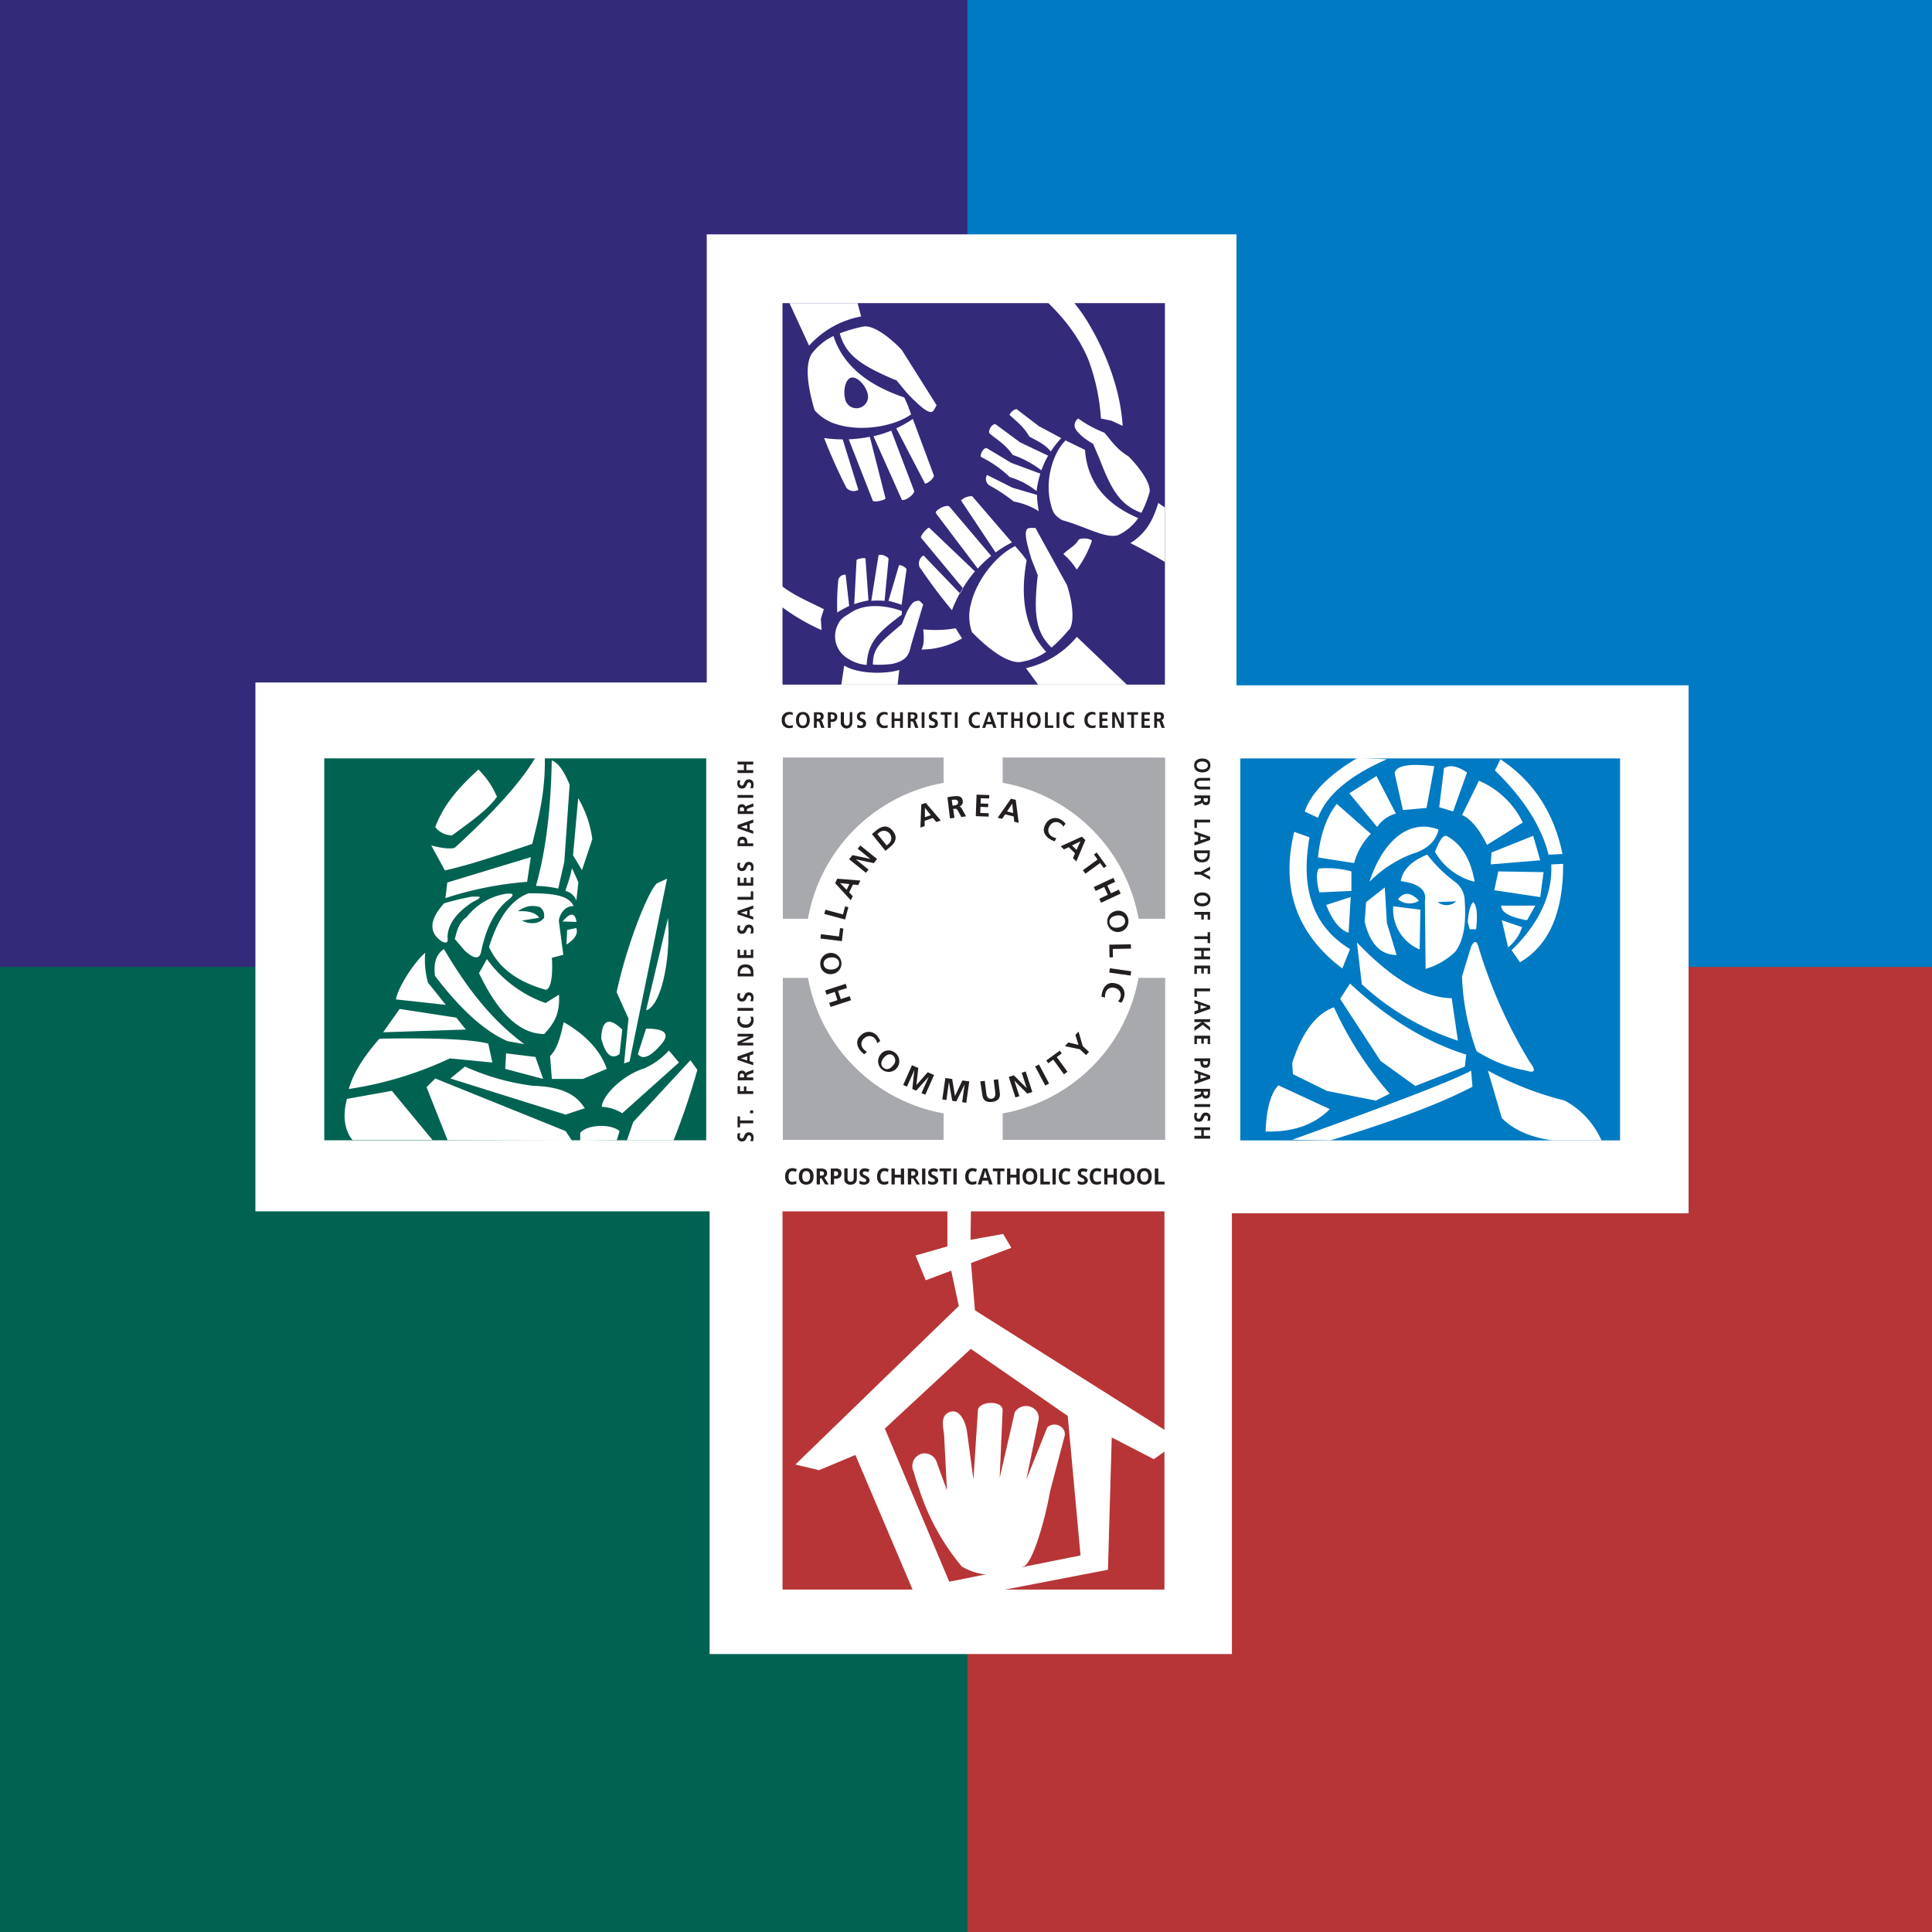 <svg xmlns="http://www.w3.org/2000/svg" viewBox="0 0 432 432"><rect x="0" y="0" width="432" height="432" fill="#808080" stroke="none"/><defs><clipPath id="a"><path fill="none" d="M0 0h432v432H0z"/></clipPath><clipPath id="b"><path fill="none" d="M175.07 169.45h85.4v85.4h-85.4z"/></clipPath><clipPath id="c"><path fill="none" d="M72.51 65.84h289.74v293.28H72.51z"/></clipPath><clipPath id="d"><path fill="none" d="M174.97 67.78h85.51v85.3h-85.51z"/></clipPath></defs><title>ccfzh-website-logo-2017</title><g clip-path="url(#a)"><path fill="#b73536" d="M441 441V215.07H215.18V441H441"/><path fill="#007ac2" d="M441 216.21V-9H215.18v225.21H441"/><path fill="#006351" d="M216.31 441V215.07H-9V441h225.31"/><path fill="#342a7a" d="M216.31 216.21V-9H-9v225.21h225.31"/></g><path fill="#fff" d="M276.48 153.24V52.4H158.03v100.2H57.11v118.26h101.56v98.99h116.79V271.3h102.11V153.24H276.48z"/><path fill="#a7a9ac" d="M175.07 169.45h85.4v85.4h-85.4z"/><path fill="#a7a9ac" d="M175.07 169.45h85.4v85.4h-85.4z"/><g clip-path="url(#b)" fill="#a7a9ac"><path d="M173.1 167.32h42.47v45.3H173.1zm47.5 0h42.47v45.3H220.6zm-47.5 47.2h42.47v45.3H173.1zm47.5 0h42.47v45.3H220.6z"/></g><path d="M217.59 258.75v-89.92m-44.78 43.22h89.91" fill="none" stroke="#fff" stroke-miterlimit="3.864" stroke-width="13.213"/><path d="M180.08 212a37.54 37.54 0 1 1 37.54 37.54A37.54 37.54 0 0 1 180.08 212" fill="#fff"/><path d="M193.85 235.18a2.68 2.68 0 0 1-.83-.68 1.59 1.59 0 0 1 .26-2.36 1.61 1.61 0 0 1 2.38.12 2 2 0 0 1 .48 1l.67-.47a3.19 3.19 0 0 0-.55-1 2.39 2.39 0 0 0-3.67-.37c-1.25 1-1.15 2.38-.15 3.58a4.87 4.87 0 0 0 .82.74zm3.73 1.4c.51-.68 1.35-1.14 2.12-.56a1.49 1.49 0 0 1 0 2.19c-.52.7-1.34 1.18-2.13.58s-.55-1.52 0-2.21m-.81-.61a2.37 2.37 0 1 0 3.38-.56 2.25 2.25 0 0 0-3.38.56m5.2 6.62l.85.38 1.61-3.63.02-.01-.44 4.17.85.38 2.81-3.11h.01l-1.62 3.64.85.37 1.96-4.4-1.42-.63-2.53 2.87h-.01l.43-3.81-1.41-.63-1.96 4.41zm8.74 3.24l.92.13.55-3.93.02-.01.73 4.12.92.13 1.84-3.76h.01l-.55 3.94.92.13.67-4.78-1.54-.21-1.64 3.46h-.02l-.62-3.78-1.53-.22-.68 4.78zm8.95-1.01c.16 1.28.95 1.72 2.18 1.57s1.89-.77 1.73-2l-.37-3.06-1 .12.34 2.76c.1.82-.09 1.38-.83 1.47s-1.06-.41-1.16-1.23l-.34-2.77-1 .12zm7.41.57l.88-.28-1.12-3.43.02-.01 2.86 2.86 1.13-.36-1.49-4.59-.88.29 1.11 3.42-.01.01-2.87-2.86-1.13.37 1.5 4.58zm4.401-6.914l.857-.455 2.263 4.256-.857.455zm6.439 1.744l.79-.57-2.39-3.29 1.11-.81-.44-.62-3.02 2.2.45.61 1.11-.81 2.39 3.29zm4.94-4.3l.66-.71-1.39-1.3-.95-3.25-.7.75.69 2.23-2.26-.55-.77.83 3.33.7 1.39 1.3zm-52.55-12.26l-.29-.91-2.01.65-.6-1.84 2.01-.65-.3-.93-4.59 1.49.3.93 1.85-.61.6 1.84-1.85.61.3.91 4.58-1.49zm-4.29-6.87c-.85.07-1.75-.24-1.83-1.2s.75-1.42 1.6-1.5 1.77.21 1.86 1.2-.76 1.43-1.62 1.5m.09 1a2.37 2.37 0 1 0-2.68-2.14 2.25 2.25 0 0 0 2.68 2.14m2.14-7.35l.34-2.82-.75-.09-.23 1.86-4.03-.5-.12.96 4.79.59zm.73-4.84l.73-2.75-.73-.19-.48 1.81-3.93-1.05-.25.93 4.66 1.25zm1.27-4.3l.44-.9-.81-.86.86-1.76 1.18.11.47-1-5.16-.41-.48 1zm-.31-3.61l-.62 1.27-1.48-1.5zm3.69-2.53l.59-.71-2.81-2.27.01-.02 3.97.84.74-.92-3.75-3.03-.58.72 2.8 2.27-.01.01-3.96-.84-.75.92 3.75 3.03zm2.56-8.68l.42-.34a1.65 1.65 0 0 1 2.08 2.57l-.42.34zm1.81 3.77l1-.83c1.15-.93 1.85-2.14.65-3.63s-2.53-1.05-3.68-.12l-1 .83zm7.82-5.2l.95-.33v-1.18l1.85-.64.75.91 1-.35-3.36-3.94-1 .36zm2.33-2.78l-1.33.46v-2.11zm4.28.73l1-.13-.28-2h.31c.41-.06.55.06.73.4l.78 1.41 1.07-.15-1-1.76c-.13-.2-.31-.44-.58-.42a1.11 1.11 0 0 0 .83-1.25c-.19-1.33-1.41-1.12-2.43-1l-1 .15zm.39-4.16h.31c.48-.07 1-.09 1.1.48s-.45.74-.92.81h-.31zm5.38 3.66l2.86.1.03-.76-1.89-.06.04-1.36 1.72.06.03-.76-1.72-.06.04-1.18 1.88.06.03-.76-2.85-.1-.17 4.82zm4.89.35l1 .24.68-1 1.9.47.13 1.17 1 .26-.67-5.14-1.06-.26zm3.47-1.06l-1.37-.34 1.16-1.76zm9.64 5.62a2.68 2.68 0 0 1-1-.39 1.59 1.59 0 0 1-.47-2.33 1.61 1.61 0 0 1 2.3-.62 2 2 0 0 1 .75.77l.49-.66a3.27 3.27 0 0 0-.82-.75 2.39 2.39 0 0 0-3.61.79c-.86 1.38-.36 2.62 1 3.45a4.94 4.94 0 0 0 1 .45zm.99 1.82l.72.7 1.07-.5 1.41 1.36-.47 1.08.77.75 2-4.78-.78-.76zm3.53.82l-1-1 1.89-.94zm1.43 4.53l.57.78 3.28-2.39.82 1.12.61-.44-2.19-3.02-.62.44.81 1.12-3.28 2.39zm2.44 3.76l.41.88 1.91-.9.82 1.76-1.92.89.41.88 4.37-2.04-.41-.88-1.76.82-.82-1.75 1.77-.82-.41-.88-4.37 2.04zm5.02 6.39c.83-.16 1.76.06 1.95 1s-.6 1.5-1.43 1.66-1.79 0-2-1 .6-1.5 1.46-1.66m-.19-1a2.37 2.37 0 1 0 2.89 1.85 2.25 2.25 0 0 0-2.89-1.85m-1.35 7.5l.05 2.84.76-.01-.03-1.87 4.06-.08-.01-.96-4.83.08zm-.01 6.233l.136-.96 4.772.674-.136.96z" fill="#231f20"/><g clip-path="url(#c)"><path d="M247.09 223.06a2.72 2.72 0 0 1 .12-1.07 1.59 1.59 0 0 1 2.12-1.06 1.61 1.61 0 0 1 1.2 2.06 2 2 0 0 1-.55.92l.76.31a3.19 3.19 0 0 0 .51-1 2.39 2.39 0 0 0-1.69-3.29c-1.56-.48-2.62.33-3.08 1.83a4.91 4.91 0 0 0-.18 1.1z" fill="#231f20"/><path fill="#007ac2" d="M277.34 169.59h85.4v85.4h-85.4z"/></g><path d="M312.59 201.08q2-2.57 4.69.32a4 4 0 0 1-4.69-.32" fill="#fff"/><path d="M313.22 197q.63-3.77 5.91-5.91a31.64 31.64 0 0 0 6.39 6.23 5.37 5.37 0 0 1 2 4.22q.55 7.92-2.2 11.35a15.92 15.92 0 0 1-6.55 3.75l-.16-15.26q.65-3.57-5.44-4.37m8.28 4.69a3.23 3.23 0 0 0 4.18-.16z" fill="#fff"/><path d="M311.53 202.65l6.07.75-.16 8.91a9.71 9.71 0 0 1-5.91-9.66m-5.32-5.47a27.14 27.14 0 0 1 9.5-6.23q5.06-1.51 5.95-5.44c-6-2.4-12.18 1.7-15.45 11.67m14.66-6.71c1.11-2.82 1.93-4 2.8-3.43q4.75 2.65 6.07 10.13a14.07 14.07 0 0 1-8.87-6.7m-15.41 11.24l4.18-3.27.47 7.92 2.17 7.18q-5.34 0-7.14-7.46zm23.97 0q1.19 1.14.63 6.07h-1.42l-.44-1.54q.22-3.55 1.22-4.53m-2.48 16.52l2-6.54q1.09-2.26 1.73.31A110.83 110.83 0 0 0 342 237.38q2.27 3-.75 2a30.12 30.12 0 0 1-11.08-4.34 54.44 54.44 0 0 1-3.27-16.83" fill="#fff"/><path d="M303.41 210.74q11.84 12.34 21.2 12.46l1.38 9.5a58.6 58.6 0 0 1-21.48-12.61z" fill="#fff"/><path d="M299.66 223.35l2.2-3.43q12.58 11.72 26 15.89l-.32 2.68-11.07 4.34-7.77-5.6zm-1.38 1.89a79.16 79.16 0 0 0 12.46 19.32l-3.11 1.54-10.92-2.17-7.61-3.74-.16-2.49q3.32-10.32 9.34-12.46m-12.46 17.43l11.52 5.33q-5.22 5.28-14.35 5 .3-7.64 2.84-10.29m46.87-3.32a72.49 72.49 0 0 0 17.15 6.7 18.55 18.55 0 0 1 8.24 8.91H347.2q-7.41-1-11.39-5zm-43.76 15.46q34.56-12.4 40-15.45l.31 3.59q-10.54 5.56-31.77 12zm12.77-77.46l6.07-3.87 4.34 8.4a7.36 7.36 0 0 0-4.18 3zm10.13-4.5l1.86 8.24 5.28-.47 1.73-9.34q-8.4-1-8.87 1.57m11.04-1.1l-1.07 8.71 3.11.94 3.11-8.71q-3.26-2.2-5.16-.95m4.07 10.45l3.75-7.65a19.2 19.2 0 0 1 9.81 9.34l-8 5q-2.67-5.4-5.6-6.7m6.59 8.41l9.34-3.74 1.57 5.48-11.07.91.16-2.65zm1.53 4.22l10.13.16-.75 5.59-10.28-1.54.9-4.21zm.63 7.65h7.65l-1.85 3.27q-5.72-1-5.79-3.27m.15 3.27l4.53 1.54a9.78 9.78 0 0 1-3.12 4.53zm-36.9-26.02l7.61 6.7a14.78 14.78 0 0 0-3.74 6.54l-8.08-1.26q.75-7.6 4.22-12m-4.07 14.49a20.29 20.29 0 0 1 7.33.63v4.37l-7.17.32q-1-3.77-.16-5.32m1.7 8.12q2 5.2 5 6.23l.47-8z" fill="#fff"/><path d="M289.38 186l3.43 1.22q-3.14 17.58 9.06 25l-1.73 4.34q-15.32-11.61-10.76-30.56m5.32-3.14q2.84-7.62 15.42-13.09l-6.55-.31q-9.66 5.69-11.83 12zm40.8-13.08l-1.23 2.49q9.64 9.38 12 18.84l3.11-.16q-2.84-13.87-13.87-21.17m11.38 23.5l2.64-.12q.05 16.36-9.66 22l-1.87-2.69q9.33-9.08 8.87-19.19" fill="#fff"/><path d="M268.84 170.27c.62 0 1.25.26 1.25.89s-.64.89-1.25.89-1.27-.24-1.27-.89.64-.89 1.27-.89m0-.66c-1.08 0-1.83.53-1.83 1.55s.76 1.55 1.83 1.55 1.81-.56 1.81-1.55-.73-1.55-1.81-1.55m-.5 4.33a1.29 1.29 0 1 0 0 2.58h2.24v-.63h-2c-.6 0-1-.17-1-.66s.39-.66 1-.66h2v-.63zm-1.26 3.91v.63h1.46v.21c0 .27-.1.35-.36.44l-1.1.38v.71l1.37-.51c.15-.06.35-.16.36-.33a.78.78 0 0 0 .81.65c1 0 .95-.81.95-1.49v-.68zm3 .63v.21c0 .31 0 .67-.46.67s-.49-.36-.49-.67v-.21zm-3.01 4.79v1.86h.56v-1.23h2.95v-.63h-3.51zm.01 2.61v.66l.81.28v1.28l-.81.27v.7l3.51-1.24v-.72zm1.36 2V187l1.45.46zm1.56 2.9v.35a1.21 1.21 0 0 1-2.41 0v-.35zm-3-.63v.85c0 1 .36 1.82 1.76 1.82s1.75-.86 1.75-1.82v-.86zm.07 4.78v.63h1.39l2.12 1.13v-.67l-1.47-.76 1.47-.75v-.74l-2.12 1.16h-1.39zm1.77 5.29c.62 0 1.25.26 1.25.89s-.64.89-1.25.89-1.27-.24-1.27-.89.64-.89 1.27-.89m0-.66c-1.08 0-1.83.53-1.83 1.55s.76 1.55 1.83 1.55 1.81-.56 1.81-1.55-.73-1.55-1.81-1.55m-1.77 4.35v.63h1.54v1.07h.56v-1.07h.86v1.12h.55v-1.75h-3.51zm0 5.44v.63h2.96v.91h.55v-2.45h-.55v.91h-2.96zm0 2.61v.64h1.54v1.26h-1.54v.64h3.51v-.64h-1.41v-1.26h1.41v-.64h-3.51zm0 3.95v1.87h.56v-1.24h.98v1.13h.56v-1.13h.86v1.23h.55v-1.86h-3.51zm0 5.11v1.86h.56v-1.22h2.95v-.64h-3.51zm.01 2.62v.66l.81.28v1.28l-.81.27v.7l3.51-1.24v-.72zm1.36 2v-.93l1.45.46zm-1.37 2.26v.64h1.63l-1.63 1.14v.83l1.86-1.35 1.65 1.3v-.78l-1.5-1.14h1.5v-.64h-3.51zm0 3.69v1.88h.56v-1.24h.98v1.13h.56v-1.13h.86v1.23h.55v-1.87h-3.51zm.01 5.07v.63h1.33v.26c0 .68.3 1.22 1.12 1.22s1.06-.63 1.06-1.32v-.8zm3 .63v.22c0 .33-.14.6-.55.6s-.52-.29-.52-.6v-.22zm-3 1.95v.66l.81.28v1.28l-.81.27v.7l3.51-1.24v-.72zm1.36 2v-.93l1.45.46zm-1.36 2.22v.63h1.46v.21c0 .27-.1.35-.36.44l-1.1.38v.71l1.37-.51c.15-.06.35-.16.36-.34a.78.78 0 0 0 .81.65c1 0 .95-.81.95-1.49v-.68zm3 .63v.21c0 .32 0 .67-.46.67s-.49-.36-.49-.67v-.21zm-3 2.8h3.51v.63h-3.51zm3.44 3.75a2.15 2.15 0 0 0 .13-.75 1 1 0 0 0-1.07-1.11c-1.16 0-.89 1.39-1.56 1.39-.32 0-.45-.32-.45-.56a1.41 1.41 0 0 1 .22-.72l-.63-.06a2.54 2.54 0 0 0-.14.81c0 .64.29 1.19 1.06 1.19 1.18 0 .92-1.38 1.53-1.38a.46.46 0 0 1 .49.5 1.47 1.47 0 0 1-.15.64zm-3.45 1.43v.63h1.54v1.27h-1.54v.63h3.51v-.63h-1.41v-1.27h1.41v-.63h-3.51zM165 253.37a2.17 2.17 0 0 0-.13.76 1 1 0 0 0 1.07 1.1c1.16 0 .89-1.38 1.56-1.38.32 0 .45.32.45.56a1.43 1.43 0 0 1-.22.72l.63.06a2.58 2.58 0 0 0 .14-.81c0-.64-.29-1.19-1.06-1.19-1.18 0-.92 1.38-1.53 1.38a.46.46 0 0 1-.49-.5 1.51 1.51 0 0 1 .15-.64zm3.43-2.2v-.63h-2.96v-.91h-.55v2.45h.55v-.91h2.96zm-.71-2.88h.7v.63h-.7zm.71-3.67v-.63h-1.54v-1.07h-.55v1.07h-.87v-1.13h-.55v1.76h3.51zm0-3.07v-.63H167v-.2c0-.27.1-.35.36-.44l1.1-.38v-.71l-1.37.51c-.16.06-.35.16-.36.34a.78.78 0 0 0-.81-.65c-1 0-.95.81-.95 1.49v.68zm-3-.63v-.21c0-.32 0-.67.46-.67s.49.36.49.67v.21zm3-2.73v-.66l-.8-.28V236l.8-.27V235l-3.51 1.24v.76zm-1.36-2v.93l-1.45-.46zm1.36-2.43v-.61h-2.63v-.01l2.63-1.21v-.77h-3.51v.61h2.62v.01l-2.62 1.2v.78h3.51zm-.64-6.44a1.61 1.61 0 0 1 .15.69 1.11 1.11 0 0 1-1.25 1.07c-.72 0-1.27-.41-1.27-1.06a1.2 1.2 0 0 1 .19-.68h-.59a1.91 1.91 0 0 0-.15.72 1.66 1.66 0 0 0 1.88 1.74 1.59 1.59 0 0 0 1.75-1.74 2.89 2.89 0 0 0-.11-.72zm-2.87-1.94h3.51v.63h-3.51zm.08-3.3a2.18 2.18 0 0 0-.13.76 1 1 0 0 0 1.07 1.1c1.16 0 .89-1.38 1.56-1.38.32 0 .45.32.45.56a1.43 1.43 0 0 1-.22.72l.63.06a2.58 2.58 0 0 0 .14-.81c0-.64-.29-1.19-1.06-1.19-1.18 0-.92 1.38-1.53 1.38a.46.46 0 0 1-.49-.5 1.51 1.51 0 0 1 .15-.64zm.47-4.38v-.35a1.21 1.21 0 0 1 2.4 0v.35zm3 .63v-.86c0-1-.36-1.82-1.76-1.82s-1.75.86-1.75 1.82v.86zm-.04-4.13v-1.88h-.55v1.24h-.99v-1.12h-.55v1.12h-.87v-1.23h-.55v1.87h3.51zm-3.43-7.26a2.17 2.17 0 0 0-.13.75 1 1 0 0 0 1.07 1.11c1.16 0 .89-1.39 1.56-1.39.32 0 .45.32.45.56a1.43 1.43 0 0 1-.22.72l.63.06a2.56 2.56 0 0 0 .14-.81c0-.64-.29-1.19-1.06-1.19-1.18 0-.92 1.38-1.53 1.38a.46.46 0 0 1-.49-.5 1.5 1.5 0 0 1 .15-.64zm3.43-1.3V205l-.8-.28v-1.28l.8-.27v-.7l-3.51 1.24v.72zm-1.36-2v.92l-1.45-.46zm1.36-2.46v-1.87h-.55v1.23h-2.96v.64h3.51zm0-3.14v-1.87h-.55v1.24h-.99v-1.13h-.55v1.13h-.87v-1.23h-.55v1.86h3.51zm-3.43-5.13a2.18 2.18 0 0 0-.13.76 1 1 0 0 0 1.07 1.1c1.16 0 .89-1.39 1.56-1.39.32 0 .45.32.45.56a1.43 1.43 0 0 1-.22.72l.63.06a2.58 2.58 0 0 0 .14-.81c0-.64-.29-1.19-1.06-1.19-1.18 0-.92 1.38-1.53 1.38a.46.46 0 0 1-.49-.5 1.51 1.51 0 0 1 .15-.64zm3.43-3.7v-.63h-1.33v-.27c0-.68-.3-1.22-1.12-1.22s-1.06.63-1.06 1.31v.8zm-3-.63v-.22c0-.32.14-.6.55-.6s.52.29.52.6v.22zm3-2.14v-.66l-.8-.28v-1.28l.8-.27v-.7l-3.51 1.24v.72zm-1.36-2v.92l-1.45-.46zm1.36-2.44v-.63H167v-.2c0-.27.1-.35.36-.44l1.1-.38v-.71l-1.37.51c-.16.06-.35.16-.36.33a.78.78 0 0 0-.81-.65c-1 0-.95.81-.95 1.49v.68zm-3-.63v-.21c0-.32 0-.67.46-.67s.49.36.49.67v.21zm-.51-3.61h3.51v.63h-3.51zm.08-3.3a2.19 2.19 0 0 0-.13.76 1 1 0 0 0 1.07 1.1c1.16 0 .89-1.39 1.56-1.39.32 0 .45.32.45.56a1.43 1.43 0 0 1-.22.72l.63.06a2.57 2.57 0 0 0 .14-.81c0-.64-.29-1.19-1.06-1.19-1.18 0-.92 1.39-1.53 1.39a.46.46 0 0 1-.49-.5 1.51 1.51 0 0 1 .15-.64zm3.43-1.62v-.64h-1.54v-1.26h1.54v-.64h-3.51v.64h1.42v1.26h-1.42v.64h3.51zm8.84-10.73a1.61 1.61 0 0 1-.69.15 1.11 1.11 0 0 1-1.07-1.25 1.12 1.12 0 0 1 1.06-1.27 1.2 1.2 0 0 1 .68.19v-.59a1.93 1.93 0 0 0-.71-.15 1.65 1.65 0 0 0-1.73 1.87 1.59 1.59 0 0 0 1.73 1.75 2.88 2.88 0 0 0 .72-.11zm1.38-1.11c0-.62.26-1.25.88-1.25s.88.63.88 1.25-.24 1.27-.88 1.27-.88-.64-.88-1.27m-.66 0c0 1.08.53 1.82 1.54 1.82s1.54-.76 1.54-1.82-.55-1.8-1.54-1.8-1.54.73-1.54 1.8m4.01 1.75h.63v-1.45h.2c.27 0 .35.1.44.36l.38 1.09h.71l-.51-1.37c-.06-.16-.16-.35-.33-.36a.78.78 0 0 0 .65-.81c0-1-.81-.95-1.49-.95H182zm.63-3h.21c.31 0 .67 0 .67.46s-.36.49-.67.49h-.21zm2.49 3h.63v-1.33h.25c.68 0 1.22-.3 1.22-1.11s-.63-1.06-1.32-1.06h-.8zm.63-3h.25c.33 0 .6.14.6.55s-.28.52-.6.52h-.22zm2.25 1.73a1.29 1.29 0 1 0 2.57 0v-2.24H190v2c0 .6-.17 1-.65 1s-.65-.39-.65-1v-2h-.7zm5.46-2.17a2.19 2.19 0 0 0-.75-.13 1 1 0 0 0-1.1 1.07c0 1.16 1.38.88 1.38 1.55 0 .31-.32.45-.56.45a1.4 1.4 0 0 1-.71-.22l-.06.63a2.55 2.55 0 0 0 .81.14c.64 0 1.19-.29 1.19-1.06 0-1.18-1.38-.92-1.38-1.53a.46.46 0 0 1 .5-.49 1.5 1.5 0 0 1 .64.15zm5.03 2.8a1.61 1.61 0 0 1-.69.15 1.11 1.11 0 0 1-1.07-1.25 1.12 1.12 0 0 1 1.06-1.27 1.21 1.21 0 0 1 .68.19v-.59a1.93 1.93 0 0 0-.71-.15 1.65 1.65 0 0 0-1.73 1.87 1.59 1.59 0 0 0 1.73 1.75 2.86 2.86 0 0 0 .72-.11zm.88.64h.63v-1.54h1.26v1.54h.63v-3.5h-.63v1.41H200v-1.41h-.63v3.5zm3.63 0h.63v-1.45h.2c.27 0 .35.1.44.36l.38 1.09h.7l-.51-1.37c-.06-.16-.16-.35-.33-.36a.78.78 0 0 0 .65-.81c0-1-.81-.95-1.49-.95H203zm.63-3h.21c.31 0 .67 0 .67.46s-.36.49-.67.49h-.21zm2.46-.5h.63v3.5h-.63zm3.44.06a2.2 2.2 0 0 0-.75-.13 1 1 0 0 0-1.1 1.07c0 1.16 1.38.88 1.38 1.55 0 .31-.32.45-.56.45a1.39 1.39 0 0 1-.71-.22l-.06.63a2.56 2.56 0 0 0 .81.14c.64 0 1.18-.29 1.18-1.06 0-1.18-1.38-.92-1.38-1.53a.46.46 0 0 1 .5-.49 1.5 1.5 0 0 1 .64.15zm1.71 3.44h.63v-2.95h.91v-.55h-2.44v.55h.9v2.95zm2.26-3.5h.63v3.5h-.63zm5.58 2.86a1.61 1.61 0 0 1-.69.15 1.11 1.11 0 0 1-1.07-1.25 1.13 1.13 0 0 1 1.06-1.27 1.2 1.2 0 0 1 .68.19v-.59a1.93 1.93 0 0 0-.71-.15 1.65 1.65 0 0 0-1.73 1.87 1.59 1.59 0 0 0 1.73 1.75 2.86 2.86 0 0 0 .72-.11zm.55.64h.66l.28-.8h1.28l.27.8h.7l-1.24-3.5h-.71zm2-1.36h-.92l.45-1.44zm2.18 1.36h.63v-2.95h.9v-.55h-2.43v.55h.9v2.95zm2.31 0h.64v-1.54h1.26v1.54h.63v-3.5h-.63v1.41h-1.26v-1.41h-.64v3.5zm4.15-1.75c0-.62.26-1.25.89-1.25s.88.63.88 1.25-.24 1.27-.88 1.27-.89-.64-.89-1.27m-.66 0c0 1.08.53 1.82 1.55 1.82s1.54-.76 1.54-1.82-.56-1.8-1.54-1.8-1.55.73-1.55 1.8m4.05 1.75h1.86v-.55h-1.23v-2.95h-.63v3.5zm2.59-3.5h.63v3.5h-.63zm3.95 2.86a1.61 1.61 0 0 1-.69.15 1.11 1.11 0 0 1-1.07-1.25 1.12 1.12 0 0 1 1.06-1.27 1.2 1.2 0 0 1 .68.19v-.59a1.93 1.93 0 0 0-.71-.15 1.65 1.65 0 0 0-1.73 1.87 1.59 1.59 0 0 0 1.73 1.75 2.87 2.87 0 0 0 .72-.11zm4.8 0a1.61 1.61 0 0 1-.69.15 1.11 1.11 0 0 1-1.11-1.26 1.12 1.12 0 0 1 1.06-1.27 1.21 1.21 0 0 1 .68.19v-.59a1.92 1.92 0 0 0-.71-.15 1.65 1.65 0 0 0-1.73 1.87 1.59 1.59 0 0 0 1.73 1.75 2.87 2.87 0 0 0 .72-.11zm.84.64h1.87v-.55h-1.24v-.99h1.12v-.55h-1.12v-.86h1.23v-.55h-1.86v3.5zm2.85 0h.61v-2.62h.01l1.2 2.62h.78v-3.5h-.61v2.62h-.01l-1.2-2.62h-.78v3.5zm4.25 0h.63v-2.95h.91v-.55h-2.44v.55h.9v2.95zm2.32 0h1.87v-.55h-1.24v-.99h1.13v-.55h-1.13v-.86h1.23v-.55h-1.86v3.5zm2.83 0h.63v-1.45h.2c.27 0 .35.1.44.36l.38 1.09h.71l-.51-1.37c-.06-.16-.16-.35-.33-.36a.78.78 0 0 0 .65-.81c0-1-.81-.95-1.49-.95h-.68zm.63-3h.21c.31 0 .67 0 .67.46s-.36.49-.67.49h-.21z" fill="#231f20"/><path fill="#006351" d="M72.51 169.57h85.4v85.4h-85.4z"/><path d="M111.13 178.21a18.77 18.77 0 0 0-4.15-6.14c-4.92 4.5-7.78 8-9.66 12.85a4.73 4.73 0 0 0 3.77 1.87c4.93-3.62 7.92-5.73 10-8.58" fill="#fff"/><path d="M121.82 169.42c.14 7.79-1.42 13.48-2.81 19.28-7.7 2.57-14 4.69-19.53 5.93l-3.05-5.58q3.92 1 5.27.5 13.33-12.17 18-20.13zm-3.13 22.24l-.82 5.52a78 78 0 0 0-18.28 3.64l.43-3.49zm10.64 5.63l-1.43-3.17c-.59 2.86-1.29 4.22-1.47 5.1a3.39 3.39 0 0 1 2.44 2.14zm-9.51.8a24.37 24.37 0 0 1 5 .6l1.37-6.06 1.18-17.17q-2-4.8-4-5.42-.29 16.69-3.52 28m10.28-3.47l-2-3.32 1.16-12.77a24.59 24.59 0 0 1 3.15 9.17zm-17.13 5.3q2.78-.36.75 1.25-4.52 3.53-6.17 11.71-.53 2.57-3.65-.25l-2.23-2.6c.41-1.61.82-3.67 2.65-4.92a14 14 0 0 1 8.65-5.19" fill="#fff"/><path d="M105.58 200.49c1.7 0 2.77-.13 0 1.27q-5.42 3.6-5.52 7.79.32 1.86-1.4.87-4.24-3 .62-8.42a55.5 55.5 0 0 1 6.3-1.52m1.53 17.12q6.48 13.6 14.59 13.61c2.32-2.54 3.52-4.63 3.29-8.81l-3 1.88a27.38 27.38 0 0 1-13.11-9.83z" fill="#fff"/><path d="M117.26 233.48c-8-5.87-13.43-13.55-18-21.27-1.74 1.23-2.33 3-2 6q8.71 11.41 16.24 14.59zm-17.58-8.79l-4-5a19.57 19.57 0 0 1-.61-6.65c-2.3 1.95-6.06 7.6-6.54 10.43zm28.56-22.13c-1-2.09-3.74-2.88-10.07-2.81q-5.77 2.14-8.82 12 3.14 6.92 12.71 9.57c1.86-.45 1.34-7.15 1.34-7.15l2.55-.68-1-7.66c.36-2 1.71-3.27 3.28-3.23m-7.64 2.61q-1.24-1.69-4.8-1.44a6.73 6.73 0 0 1 2.4-1.12 5.77 5.77 0 0 1 2.48.16 2.23 2.23 0 0 1 1 1.6v.8a3 3 0 0 1-2.48 1.2 5 5 0 0 1-2.48-.56z" fill="#fff"/><path d="M128.91 206.15q-.5-3.21-3.12-.1zm-.09 1.37l-2 .41-.16 3.27q2.86-1.81 2.2-3.68m-24.69 22.69l-18.5.61 3.68-5.21 12.68 1.94 2.14 2.66zm22.29 22.7l-29.13-11.76-1.95 1.94 4.7 11.86 27.82.11-1.44-2.15zm12.07 0c-1.79-1.63-7.18-1.56-8.79.41v1.74l8.18-.1zm17.38-13.7l-1.53-2.14-12.78 13.8-1.43 4.13h10.43a154.63 154.63 0 0 0 5.32-15.75m-4.1-1.68l-12.68 11.35a9.52 9.52 0 0 0-4.6-1.43c.31-3 5.32-7.36 9.51-8.59a16.55 16.55 0 0 0 5.52-4zm-21.06 10.23l-4.29 1.43-25.77-8.08 3.27-2.66a53 53 0 0 0 15.13 4.29c8.39.25 10.33 3.17 11.66 5m-7.36-6.53l-.41-5.11c2-1.91 2.58-5.8 3.07-7.57 4.7 2.66 8.19 6.25 9.61 10.43l-5.32 2.25zm-3.68-4.91l1.73 4.91-8.48-2.25.2-3.47 6.55.81z" fill="#fff"/><path d="M109.18 233.38l.92 4.2-9.51-.92A81 81 0 0 1 78 243.5q1.35-5 6.85-11.25 19-.33 24.33 1.12m-21.57 10.54l9.1 11H78.82c-2-2.45-2.14-5.9-1.23-9.2zm61.55-47.44l-8.39 40.9-1.23.41 1-10-2.66-5.93c2.33-10.78 7-22.44 9-24.33zm.21 8.79c.67 10.11-1.78 19.85-4.91 20.65zM144.46 230q6.74 0 3.07 3.88-3.33 3.73-4.91 1.84z" fill="#fff"/><path d="M139.14 230.21q-4.49-4.31-4.7 2 1.42 5.46 4.09 3.48z" fill="#fff"/><path fill="#342a7a" d="M174.97 67.78h85.51v85.3h-85.51z"/><g clip-path="url(#d)" fill="#fff"><path d="M181.36 79.3a13.51 13.51 0 0 1 5-4.17c2.06 6.3 7.23 10.83 15.83 13.74l.69 1.5.85 2.28c-3.64 2.62-10.76 3.9-16.22 2.34a10.67 10.67 0 0 1-5.36-3.26c-1.48-5-2.21-9.78-.76-12.44m7.55 9.76a2.59 2.59 0 1 0 5-1.24c-.39-1.55-2.23-3.7-3.61-3.36s-1.78 3-1.39 4.6m15.17 4.61l4.75 12.78a3.49 3.49 0 0 1-2 1.73l-6.45-12.4a25.52 25.52 0 0 0 3.73-2.11m-4.87 2.6l5.11 13.46c.24.83-2.24 2.5-2.74 2l-6.33-14.18a26.78 26.78 0 0 0 4-1.25m-4.8 1.43l3.49 13.71c.06.35-2.61 1-2.84.52l-5.38-13.72a29.28 29.28 0 0 0 4.59-.54m-5.94.56l3.5 11.28a2.15 2.15 0 0 1-2.65-.43s-2.65-5.06-5-11.15a31.44 31.44 0 0 0 4.18.3m11.82-13.42V85c-7.71-3.26-11.17-5.56-12.5-10.46a31.66 31.66 0 0 1 5.37-1.54c2.54-.31 6.62 3.2 8.5 5.27l7.79 12.36c-.42.57-.65 1.44-1.19 1.49-1 .1-2.69-1.4-5.34-4.11zm-18.73-55.77l11 41.7a20.71 20.71 0 0 0-11.64 6.53l-16.35-35.46zm47.01 94.88l1 1.33c-1.61 8.91-.15 15.62 4.38 20.48a13.55 13.55 0 0 1-6.06 2.31c-3 0-6.89-3-10.54-6.69a10.61 10.61 0 0 1-.26-6.25c1.27-5.52 5.85-11.12 9.92-13zM239 140.8a31.58 31.58 0 0 1-3.87 4c-3.65-3.53-4-7.66-3.11-16h.1l-1.49-3.8c-1.1-3.63-1.6-5.8-1-6.65.31-.45 1.17-.23 1.88-.32l7.06 12.79c.9 2.64 2 7.9.49 10m-20.44-13.69l-9.37-12.4c-.22-.69 2.44-2.05 3.05-1.44l9.32 11a26.8 26.8 0 0 0-3 2.85m4-3.61l-7.74-11.64a3.48 3.48 0 0 1 2.5-.94l8.9 10.34a25.51 25.51 0 0 0-3.66 2.23m-9.7 13c-4.19-5-7.34-9.8-7.34-9.8a2.14 2.14 0 0 1 .91-2.52l8.2 8.52.07-.13c.19-.35.39-.7.6-1l-9.41-11.35c-.27-.41 1.56-2.45 1.84-2.22l10.21 9.74a29.14 29.14 0 0 0-2.7 3.74c-.21.34-.41.69-.6 1l-.07.13a31.42 31.42 0 0 0-1.76 3.79M272 172.25l-31.22-29.85a20.72 20.72 0 0 1-11.37 7l23.15 31.49zm-29.39-71.65c.58 8.19 5.78 12.64 11.91 15.25a11.42 11.42 0 0 1-4.47 3.79c-2.74.92-7.24-1.88-12.53-3.33-2-1.16-2.19-2.08-2.66-4-1.19-5 .55-11 3.4-13.83zm14.39 9.58a23.61 23.61 0 0 1-1.79 4.49c-4.78-1.79-6.7-5.12-9.43-12.25l-1.37-3.19c-2.64-1.48-4.24-3.23-4.13-4.12a2 2 0 0 1 .8-1.54 26 26 0 0 0 5.84 3.17c1.49 1.66 2.52 3.52 5.44 5.33 1.93 1.91 5.14 5.91 4.67 8.09m-24.18-5a22.52 22.52 0 0 0-6.41-3.44c-1.6-2.37-3.59-3.45-5.15-4.78-.49-.5.55-2.37 1.36-2.05l5.41 4 6.3 3a20.31 20.31 0 0 0-1.5 3.28m2.07-4.22c-1.05-1.41-2.72-2.24-4.75-3.31-1.21-2.15-2.81-3.35-4.41-4.83-.17-.05.67-1.26 1.53-1.33l5 3.81 5 2.68a20.15 20.15 0 0 0-2.35 3m-2.66 13.35a15.6 15.6 0 0 0-5.61-2.18 37.33 37.33 0 0 0-5.48-3.62 1.75 1.75 0 0 1-.5-2.32l5.69 2.85 5.48 1.61a24.3 24.3 0 0 0 .41 3.66m-.49-4.5a17.59 17.59 0 0 0-6-3.14 25.45 25.45 0 0 0-6.41-4.49c-.42-.25.52-2.35 1.35-1.93l5.42 3.25 6.47 2.39a21.92 21.92 0 0 0-.84 3.92M300 126c-25.31-6.69-38.06-11-41-13.56-1.26 4.14-2.83 6.83-6.24 9 13.93 7 19.33 12.56 32.49 20.9zm-98.36 11v.44c-5.36 4-7.61 6.25-7.85 11.24a9 9 0 0 1-4.37-1.53 5.77 5.77 0 0 1-2.09-7.45c.61-1.43 1.54-1.81 2.9-2.71 3.46-2.31 8.43-1.47 11.43-.36zm-2.46 11.48a21.17 21.17 0 0 1-4 .12c0-3.82 1.73-5 6.41-9v.08l1.2-2.88c1.31-2.53 1.81-2.32 2.53-2.47.38-.08.7.49 1.1.82l-2.67 9c-.44 1.77-.59 3.64-4.65 4.37m-4.27-14.22l1.6-10.08c.24-.49 2.26.17 2.25.83l-.89 9.3a18 18 0 0 0-3 0m3.88 0l2.36-8a2.37 2.37 0 0 1 1.68.9l-1.12 8a17.15 17.15 0 0 0-2.91-.88M187.21 137a55.78 55.78 0 0 1 .25-7.41 1.57 1.57 0 0 1 1.63-1.09l.79 7a22.58 22.58 0 0 0-2.68 1.47m3.81-1.88l.52-9.8c0-.37 2-.65 2-.38l.66 9.35a20.2 20.2 0 0 0-3.21.84m9.17 22.98l.93-8.27c-3.66 1.09-9.68.73-12.31-1l-1 6.56z"/></g><path d="M175 65.84q-.58.51-1.13 1v-1zm63.53 0A36.29 36.29 0 0 1 243.8 73c3.69 6.3 6.79 14.51 7.22 22.22l-2.44-1.13-2.41-.51a45.46 45.46 0 0 0-2.85-13.26c-2.44-5.8-6.42-10.4-11-14.52zm-65.1 64c3.05 2.91 7 4.46 10.78 6.37l-.67 2.18.16 2.5a46.7 46.7 0 0 1-9.83-5.9zm70.72-8.91a23.63 23.63 0 0 1-3.39 6.44 15.16 15.16 0 0 0-3-3.48c1.55-1.49 2.58-1.76 3.46-3.26.92-.46 2.81-.15 2.92.31m-29 21.79a18.06 18.06 0 0 1-9.1 2.51 4.69 4.69 0 0 0 .51-2.23 15.25 15.25 0 0 0-.12-2.29 26.07 26.07 0 0 0 7.29-.24 25.48 25.48 0 0 0 1.42 2.26" fill="#fff"/><path fill="#b73536" d="M260.37 270.86v84.57h-85.4v-84.57"/><path d="M205.62 359.12l-14.35-33.79-8.14 3.41-5.28-1.27 37.36-36.24L264 322l-6 4.28-9.41-4.86-.85 29.58zm-7.77-39.69l19.22-17.82 21.68 15 2.86 31.19-29.36 5.87z" fill="#fff" fill-rule="evenodd"/><path d="M215.14 350.37a51.72 51.72 0 0 1-9.68-17.59c-.5-1.42-.75-2.23-1.15-3.68a2.86 2.86 0 0 1 1.63-4 2.83 2.83 0 0 1 3.53 1.91l2.27 6.25-.64-12.48c-.32-2.23-.72-4.18 1.12-5 2.13-.9 3.56 1.59 4 4.32l1.44 10.7 1-15.34c0-2.13 5.26-2.44 5.51-.32a2.34 2.34 0 0 1 0 .64l-.64 14.7 3.37-14.7a3 3 0 0 1 4.52-.64 2.54 2.54 0 0 1 .83 2.23l-2.75 13.43 4.68-11.65a2.41 2.41 0 0 1 3.72.64 2 2 0 0 1 .16 1.27l-3.24 12.32c-1.28 7.21-4 16-5.8 16.8-4.9 2.28-9.17 2.79-13.88.15m.46-52.76l-2.91-13.44-5.7 2.14-2.27-5.54 7.12-2.03v-9.16l5.28.21-.11 7.47 7.3-1.3 1.84 3.09-9.03 3.41 1.28 15.36-2.8-.21z" fill="#fff"/><path d="M177.19 261.86a.73.73 0 0 0-.64.32 1.53 1.53 0 0 0-.23.89q0 1.19.86 1.19a2.65 2.65 0 0 0 .88-.19v.63a2.36 2.36 0 0 1-.95.18 1.42 1.42 0 0 1-1.15-.47 2 2 0 0 1-.4-1.35 2.28 2.28 0 0 1 .2-1 1.44 1.44 0 0 1 .56-.64 1.61 1.61 0 0 1 .86-.22 2.24 2.24 0 0 1 1 .25l-.24.61-.39-.17a1.13 1.13 0 0 0-.36-.03zm4.72 1.2a2 2 0 0 1-.42 1.36 1.79 1.79 0 0 1-2.43 0 2 2 0 0 1-.42-1.37 2 2 0 0 1 .42-1.36 1.56 1.56 0 0 1 1.22-.47 1.54 1.54 0 0 1 1.21.47 2 2 0 0 1 .42 1.37zm-2.51 0a1.53 1.53 0 0 0 .22.9.75.75 0 0 0 .65.3q.87 0 .87-1.2t-.87-1.2a.76.76 0 0 0-.66.3 1.52 1.52 0 0 0-.21.9zm3.94.42v1.37h-.73v-3.56h1a1.67 1.67 0 0 1 1 .26 1.08 1.08 0 0 1 .17 1.36 1.11 1.11 0 0 1-.47.38l1 1.55h-.81l-.82-1.37zm0-.61h.24a.87.87 0 0 0 .51-.12.43.43 0 0 0 .16-.38.39.39 0 0 0-.17-.36 1 1 0 0 0-.52-.11h-.22zm4.81-.48a1.11 1.11 0 0 1-.35.88 1.45 1.45 0 0 1-1 .3h-.31v1.27h-.73v-3.56h1.1a1.42 1.42 0 0 1 1 .28 1 1 0 0 1 .29.83zm-1.65.57h.24a.78.78 0 0 0 .5-.14.49.49 0 0 0 .17-.4.51.51 0 0 0-.14-.39.64.64 0 0 0-.44-.13h-.33zm5.08-1.68v2.31a1.37 1.37 0 0 1-.17.69 1.13 1.13 0 0 1-.49.46 1.71 1.71 0 0 1-.76.16 1.43 1.43 0 0 1-1-.35 1.27 1.27 0 0 1-.37-1v-2.3h.73v2.18a.94.94 0 0 0 .16.61.65.65 0 0 0 .53.19.64.64 0 0 0 .52-.19.94.94 0 0 0 .16-.61v-2.18zm2.86 2.57a.93.93 0 0 1-.34.76 1.42 1.42 0 0 1-.93.28 2.12 2.12 0 0 1-1-.21V264a3.91 3.91 0 0 0 .59.23 1.68 1.68 0 0 0 .44.07.61.61 0 0 0 .37-.1.33.33 0 0 0 .13-.28.32.32 0 0 0-.06-.19.63.63 0 0 0-.17-.16 4.16 4.16 0 0 0-.45-.24 2.12 2.12 0 0 1-.47-.3 1.11 1.11 0 0 1-.25-.33 1 1 0 0 1-.09-.44.94.94 0 0 1 .31-.74 1.26 1.26 0 0 1 .86-.27 2 2 0 0 1 .51.07 3.41 3.41 0 0 1 .51.19l-.24.59a3.54 3.54 0 0 0-.46-.16 1.45 1.45 0 0 0-.35 0 .46.46 0 0 0-.32.1.36.36 0 0 0-.07.44.51.51 0 0 0 .14.14 4.39 4.39 0 0 0 .46.25 1.86 1.86 0 0 1 .66.48 1 1 0 0 1 .22.5zm3.31-1.99a.73.73 0 0 0-.64.32 1.53 1.53 0 0 0-.23.89q0 1.19.86 1.19a2.65 2.65 0 0 0 .88-.19v.63a2.36 2.36 0 0 1-.95.18 1.42 1.42 0 0 1-1.15-.47 2 2 0 0 1-.4-1.35 2.28 2.28 0 0 1 .2-1 1.44 1.44 0 0 1 .56-.64 1.61 1.61 0 0 1 .86-.22 2.24 2.24 0 0 1 1 .25l-.24.61-.39-.17a1.13 1.13 0 0 0-.36-.03zm4.41 2.98h-.73v-1.54h-1.36v1.54h-.73v-3.56h.73v1.4h1.36v-1.4h.73zm1.59-1.36v1.37H203v-3.56h1a1.67 1.67 0 0 1 1 .26 1.08 1.08 0 0 1 .17 1.36 1.11 1.11 0 0 1-.47.38l1 1.55h-.7l-.82-1.37zm0-.61h.25a.87.87 0 0 0 .51-.12.43.43 0 0 0 .16-.38.39.39 0 0 0-.17-.36 1 1 0 0 0-.52-.11h-.22zm2.43 1.97v-3.56h.73v3.56zm3.61-.99a.93.93 0 0 1-.34.76 1.42 1.42 0 0 1-.93.28 2.12 2.12 0 0 1-1-.21V264a3.91 3.91 0 0 0 .59.23 1.68 1.68 0 0 0 .44.07.61.61 0 0 0 .37-.1.33.33 0 0 0 .13-.28.32.32 0 0 0-.06-.19.63.63 0 0 0-.17-.16 4.14 4.14 0 0 0-.45-.24 2.12 2.12 0 0 1-.47-.3 1.11 1.11 0 0 1-.25-.33 1 1 0 0 1-.09-.44.93.93 0 0 1 .31-.74 1.26 1.26 0 0 1 .86-.27 2 2 0 0 1 .51.07 3.41 3.41 0 0 1 .51.19l-.24.59a3.55 3.55 0 0 0-.46-.16 1.45 1.45 0 0 0-.35 0 .46.46 0 0 0-.32.1.36.36 0 0 0-.07.44.51.51 0 0 0 .14.14 4.37 4.37 0 0 0 .46.25 1.86 1.86 0 0 1 .66.48 1 1 0 0 1 .22.5zm1.94.99H211v-2.94h-.93v-.63h2.6v.63h-.93zm1.45 0v-3.56h.73v3.56zm4.28-2.98a.73.73 0 0 0-.64.32 1.53 1.53 0 0 0-.23.89q0 1.19.86 1.19a2.65 2.65 0 0 0 .88-.19v.63a2.36 2.36 0 0 1-.95.18 1.42 1.42 0 0 1-1.15-.47 2 2 0 0 1-.4-1.35 2.28 2.28 0 0 1 .2-1 1.44 1.44 0 0 1 .56-.64 1.62 1.62 0 0 1 .86-.22 2.24 2.24 0 0 1 1 .25l-.24.61-.39-.17a1.13 1.13 0 0 0-.36-.03zm3.7 2.98l-.25-.85h-1.25l-.25.85h-.79l1.21-3.58h.89l1.22 3.58zm-.42-1.48l-.39-1.3c0-.1 0-.18-.06-.24q-.08.31-.44 1.54zm2.95 1.48H223v-2.94h-1v-.63h2.6v.63h-.93zm4.31 0h-.73v-1.54h-1.36v1.54h-.73v-3.56h.73v1.4h1.36v-1.4h.73zm3.93-1.78a2 2 0 0 1-.42 1.36 1.79 1.79 0 0 1-2.43 0 2 2 0 0 1-.42-1.37 2 2 0 0 1 .42-1.36 1.56 1.56 0 0 1 1.22-.47 1.53 1.53 0 0 1 1.21.47 2 2 0 0 1 .42 1.37zm-2.51 0a1.52 1.52 0 0 0 .22.9.75.75 0 0 0 .65.3q.87 0 .87-1.2t-.87-1.2a.76.76 0 0 0-.66.3 1.52 1.52 0 0 0-.21.9zm3.21 1.78v-3.56h.73v2.94h1.4v.62zm2.71 0v-3.56h.73v3.56zm3.04-2.98a.73.73 0 0 0-.64.32 1.53 1.53 0 0 0-.23.89q0 1.19.86 1.19a2.65 2.65 0 0 0 .88-.19v.63a2.36 2.36 0 0 1-.95.18 1.42 1.42 0 0 1-1.15-.47 2 2 0 0 1-.4-1.35 2.27 2.27 0 0 1 .2-1 1.44 1.44 0 0 1 .56-.64 1.62 1.62 0 0 1 .86-.22 2.24 2.24 0 0 1 1 .25l-.24.61-.39-.17a1.13 1.13 0 0 0-.36-.03zm4.86 1.99a.93.93 0 0 1-.34.76 1.42 1.42 0 0 1-.93.28 2.12 2.12 0 0 1-1-.21V264a3.91 3.91 0 0 0 .59.23 1.69 1.69 0 0 0 .44.07.61.61 0 0 0 .37-.1.33.33 0 0 0 .13-.28.32.32 0 0 0-.06-.19.62.62 0 0 0-.17-.16 4.09 4.09 0 0 0-.45-.24 2.11 2.11 0 0 1-.47-.3 1.1 1.1 0 0 1-.25-.33 1 1 0 0 1-.09-.44.94.94 0 0 1 .31-.74 1.25 1.25 0 0 1 .86-.27 2 2 0 0 1 .51.07 3.43 3.43 0 0 1 .51.19l-.24.59a3.55 3.55 0 0 0-.46-.16 1.43 1.43 0 0 0-.35 0 .46.46 0 0 0-.32.1.33.33 0 0 0-.11.26.34.34 0 0 0 0 .17.51.51 0 0 0 .14.14 4.41 4.41 0 0 0 .46.25 1.85 1.85 0 0 1 .66.48 1 1 0 0 1 .26.51zm2.07-1.99a.73.73 0 0 0-.64.32 1.53 1.53 0 0 0-.23.89q0 1.19.86 1.19a2.65 2.65 0 0 0 .88-.19v.63a2.36 2.36 0 0 1-.95.18 1.42 1.42 0 0 1-1.15-.47 2 2 0 0 1-.4-1.35 2.27 2.27 0 0 1 .2-1 1.44 1.44 0 0 1 .56-.64 1.62 1.62 0 0 1 .86-.22 2.24 2.24 0 0 1 1 .25l-.24.61-.39-.17a1.13 1.13 0 0 0-.36-.03zm4.42 2.98H249v-1.54h-1.36v1.54h-.73v-3.56h.73v1.4H249v-1.4h.73zm3.97-1.78a2 2 0 0 1-.42 1.36 1.79 1.79 0 0 1-2.43 0 2 2 0 0 1-.42-1.37 2 2 0 0 1 .42-1.36 1.56 1.56 0 0 1 1.22-.47 1.53 1.53 0 0 1 1.21.47 2 2 0 0 1 .42 1.37zm-2.51 0a1.52 1.52 0 0 0 .22.9.75.75 0 0 0 .65.3q.87 0 .87-1.2t-.87-1.2a.76.76 0 0 0-.66.3 1.52 1.52 0 0 0-.21.9zm6.33 0a2 2 0 0 1-.42 1.36 1.79 1.79 0 0 1-2.43 0 2 2 0 0 1-.42-1.37 2 2 0 0 1 .42-1.36 1.56 1.56 0 0 1 1.22-.47 1.53 1.53 0 0 1 1.21.47 2 2 0 0 1 .42 1.37zm-2.51 0a1.52 1.52 0 0 0 .22.9.75.75 0 0 0 .65.3q.87 0 .87-1.2t-.87-1.2a.76.76 0 0 0-.66.3 1.52 1.52 0 0 0-.22.9zm3.21 1.78v-3.56h.78v2.94h1.4v.62z" fill="#231f20"/></svg>